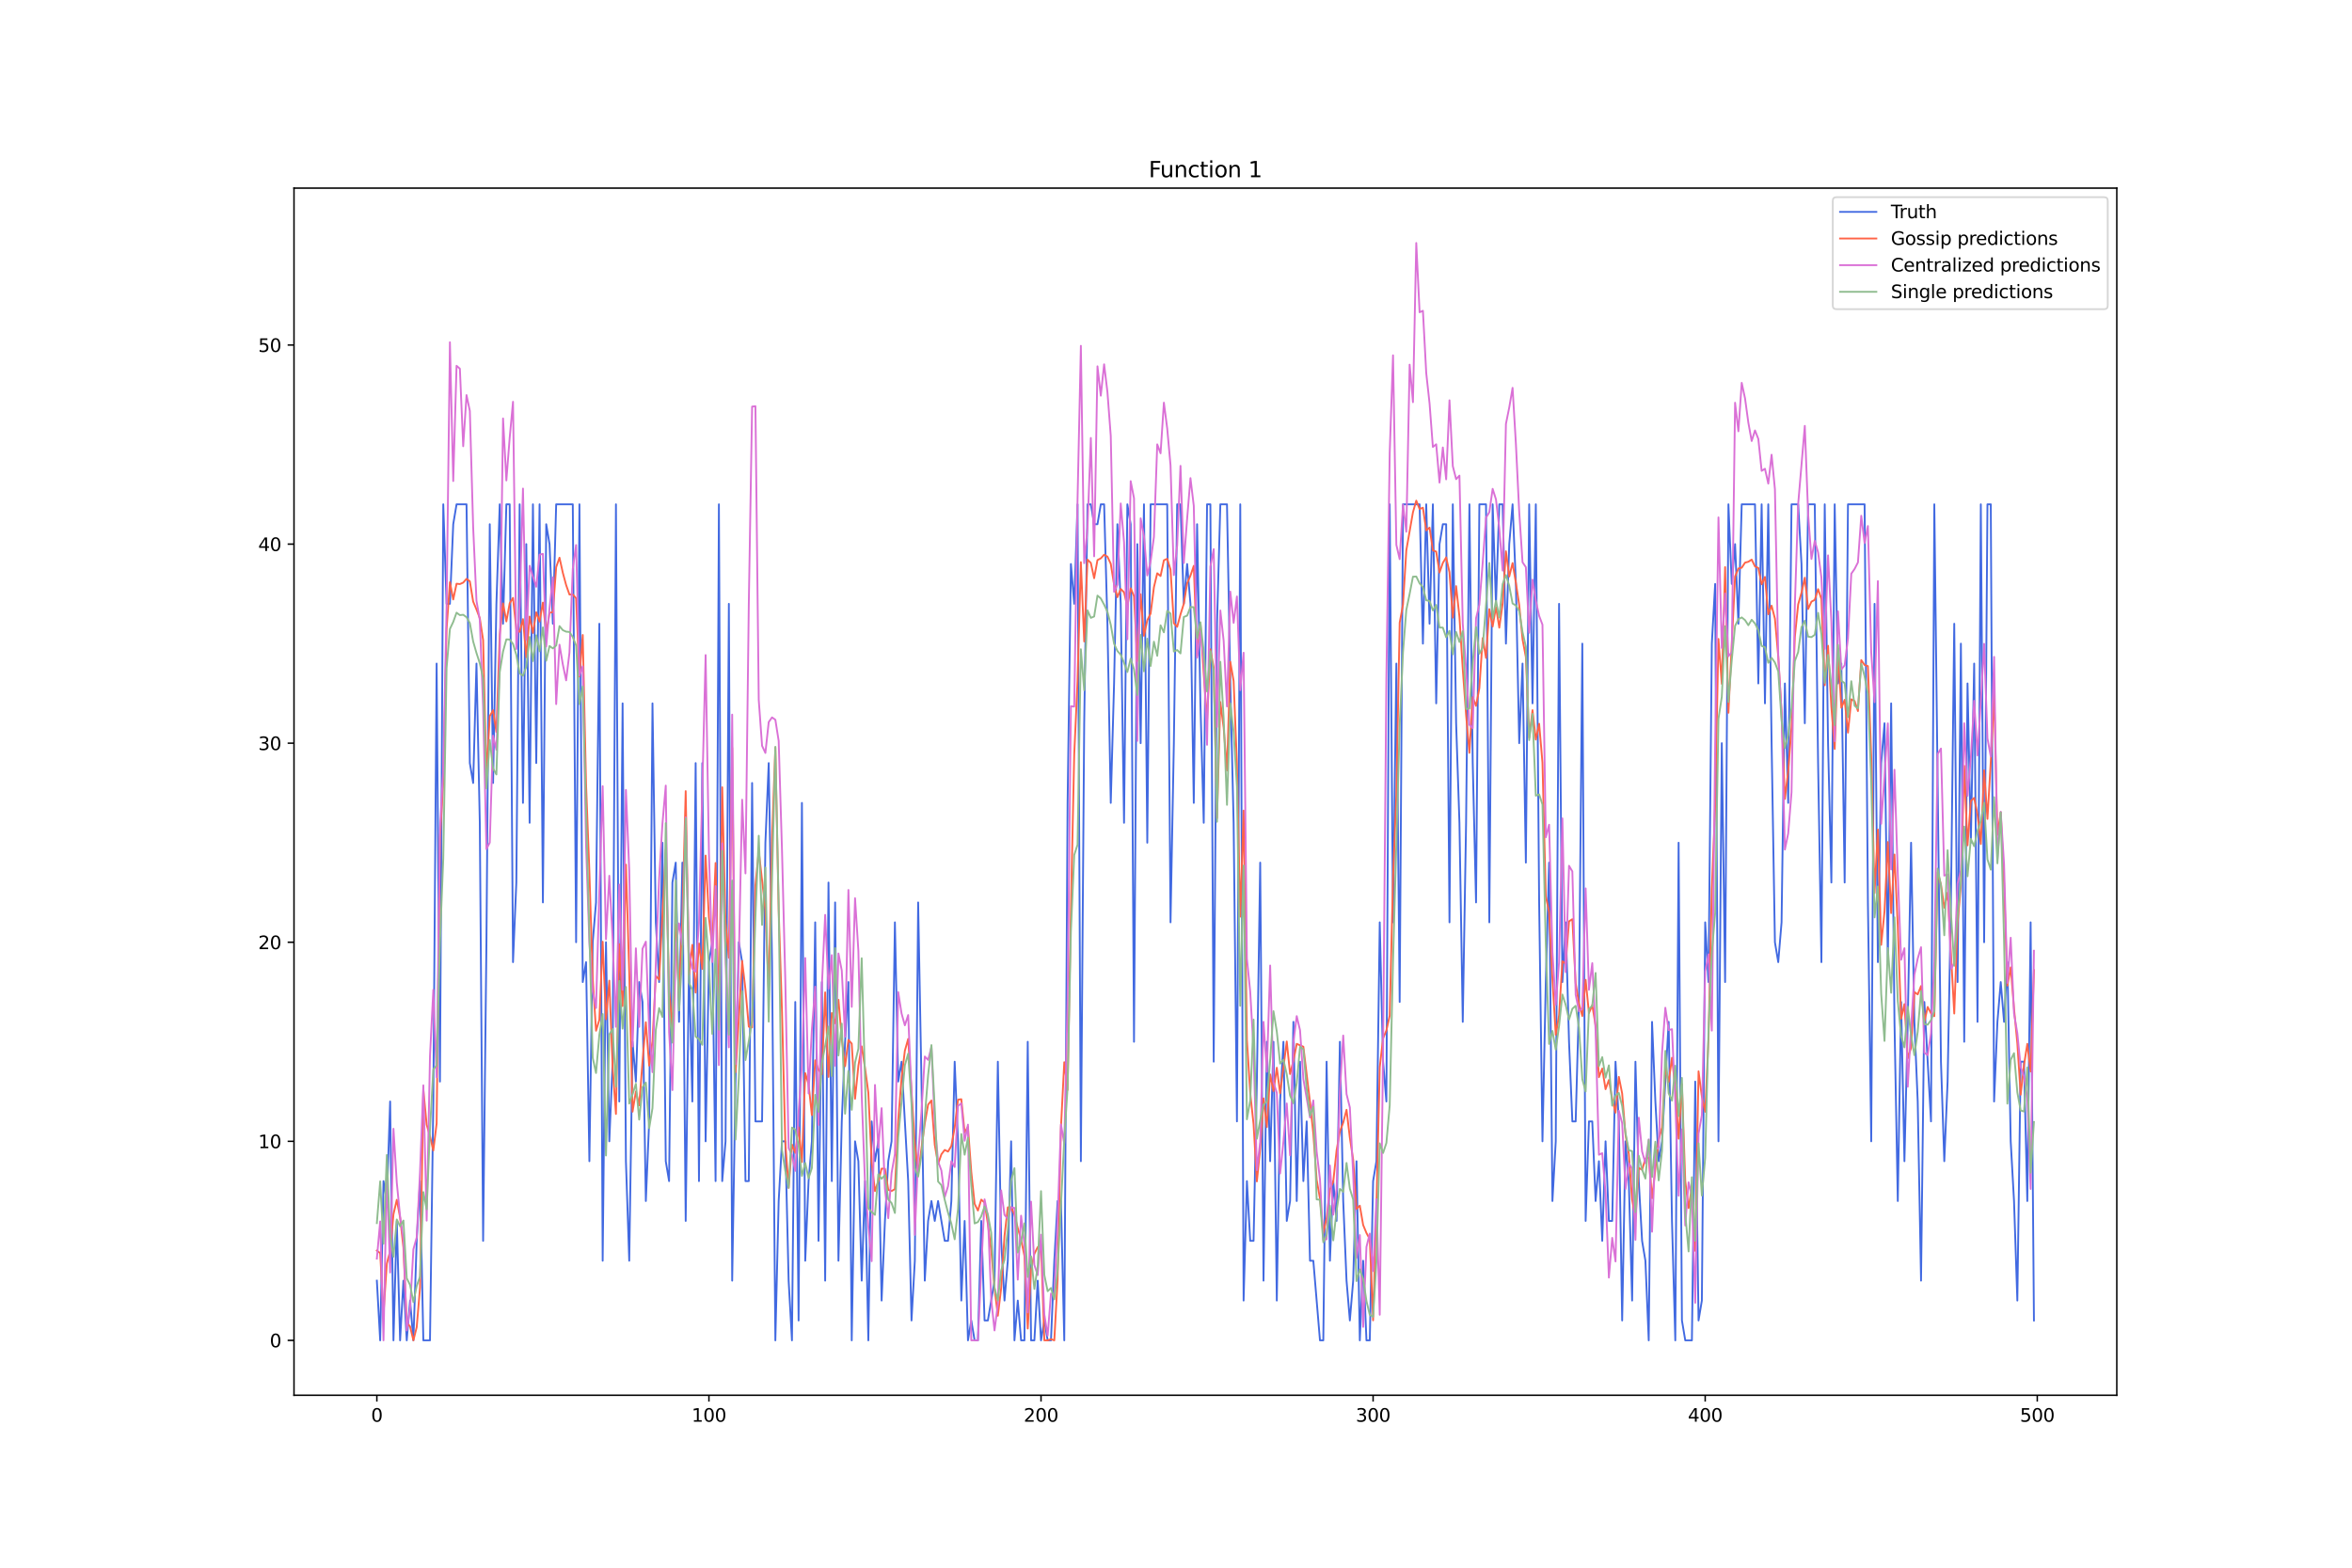 <?xml version="1.0" encoding="utf-8" standalone="no"?>
<!DOCTYPE svg PUBLIC "-//W3C//DTD SVG 1.1//EN"
  "http://www.w3.org/Graphics/SVG/1.1/DTD/svg11.dtd">
<svg xmlns:xlink="http://www.w3.org/1999/xlink" width="1296pt" height="864pt" viewBox="0 0 1296 864" xmlns="http://www.w3.org/2000/svg" version="1.1">
 <defs>
  <style type="text/css">*{stroke-linejoin: round; stroke-linecap: butt}</style>
 </defs>
 <g id="figure_1">
  <g id="patch_1">
   <path d="M 0 864 
L 1296 864 
L 1296 0 
L 0 0 
z
" style="fill: #ffffff"/>
  </g>
  <g id="axes_1">
   <g id="patch_2">
    <path d="M 162 768.96 
L 1166.4 768.96 
L 1166.4 103.68 
L 162 103.68 
z
" style="fill: #ffffff"/>
   </g>
   <g id="matplotlib.axis_1">
    <g id="xtick_1">
     <g id="line2d_1">
      <defs>
       <path id="m5d7b2d45d2" d="M 0 0 
L 0 3.5 
" style="stroke: #000000; stroke-width: 0.8"/>
      </defs>
      <g>
       <use xlink:href="#m5d7b2d45d2" x="207.655" y="768.96" style="stroke: #000000; stroke-width: 0.8"/>
      </g>
     </g>
     <g id="text_1">
      <!-- 0 -->
      <g transform="translate(204.473 783.558) scale(0.1 -0.1)">
       <defs>
        <path id="DejaVuSans-30" d="M 2034 4250 
Q 1547 4250 1301 3770 
Q 1056 3291 1056 2328 
Q 1056 1369 1301 889 
Q 1547 409 2034 409 
Q 2525 409 2770 889 
Q 3016 1369 3016 2328 
Q 3016 3291 2770 3770 
Q 2525 4250 2034 4250 
z
M 2034 4750 
Q 2819 4750 3233 4129 
Q 3647 3509 3647 2328 
Q 3647 1150 3233 529 
Q 2819 -91 2034 -91 
Q 1250 -91 836 529 
Q 422 1150 422 2328 
Q 422 3509 836 4129 
Q 1250 4750 2034 4750 
z
" transform="scale(0.016)"/>
       </defs>
       <use xlink:href="#DejaVuSans-30"/>
      </g>
     </g>
    </g>
    <g id="xtick_2">
     <g id="line2d_2">
      <g>
       <use xlink:href="#m5d7b2d45d2" x="390.639" y="768.96" style="stroke: #000000; stroke-width: 0.8"/>
      </g>
     </g>
     <g id="text_2">
      <!-- 100 -->
      <g transform="translate(381.095 783.558) scale(0.1 -0.1)">
       <defs>
        <path id="DejaVuSans-31" d="M 794 531 
L 1825 531 
L 1825 4091 
L 703 3866 
L 703 4441 
L 1819 4666 
L 2450 4666 
L 2450 531 
L 3481 531 
L 3481 0 
L 794 0 
L 794 531 
z
" transform="scale(0.016)"/>
       </defs>
       <use xlink:href="#DejaVuSans-31"/>
       <use xlink:href="#DejaVuSans-30" x="63.623"/>
       <use xlink:href="#DejaVuSans-30" x="127.246"/>
      </g>
     </g>
    </g>
    <g id="xtick_3">
     <g id="line2d_3">
      <g>
       <use xlink:href="#m5d7b2d45d2" x="573.623" y="768.96" style="stroke: #000000; stroke-width: 0.8"/>
      </g>
     </g>
     <g id="text_3">
      <!-- 200 -->
      <g transform="translate(564.079 783.558) scale(0.1 -0.1)">
       <defs>
        <path id="DejaVuSans-32" d="M 1228 531 
L 3431 531 
L 3431 0 
L 469 0 
L 469 531 
Q 828 903 1448 1529 
Q 2069 2156 2228 2338 
Q 2531 2678 2651 2914 
Q 2772 3150 2772 3378 
Q 2772 3750 2511 3984 
Q 2250 4219 1831 4219 
Q 1534 4219 1204 4116 
Q 875 4013 500 3803 
L 500 4441 
Q 881 4594 1212 4672 
Q 1544 4750 1819 4750 
Q 2544 4750 2975 4387 
Q 3406 4025 3406 3419 
Q 3406 3131 3298 2873 
Q 3191 2616 2906 2266 
Q 2828 2175 2409 1742 
Q 1991 1309 1228 531 
z
" transform="scale(0.016)"/>
       </defs>
       <use xlink:href="#DejaVuSans-32"/>
       <use xlink:href="#DejaVuSans-30" x="63.623"/>
       <use xlink:href="#DejaVuSans-30" x="127.246"/>
      </g>
     </g>
    </g>
    <g id="xtick_4">
     <g id="line2d_4">
      <g>
       <use xlink:href="#m5d7b2d45d2" x="756.607" y="768.96" style="stroke: #000000; stroke-width: 0.8"/>
      </g>
     </g>
     <g id="text_4">
      <!-- 300 -->
      <g transform="translate(747.063 783.558) scale(0.1 -0.1)">
       <defs>
        <path id="DejaVuSans-33" d="M 2597 2516 
Q 3050 2419 3304 2112 
Q 3559 1806 3559 1356 
Q 3559 666 3084 287 
Q 2609 -91 1734 -91 
Q 1441 -91 1130 -33 
Q 819 25 488 141 
L 488 750 
Q 750 597 1062 519 
Q 1375 441 1716 441 
Q 2309 441 2620 675 
Q 2931 909 2931 1356 
Q 2931 1769 2642 2001 
Q 2353 2234 1838 2234 
L 1294 2234 
L 1294 2753 
L 1863 2753 
Q 2328 2753 2575 2939 
Q 2822 3125 2822 3475 
Q 2822 3834 2567 4026 
Q 2313 4219 1838 4219 
Q 1578 4219 1281 4162 
Q 984 4106 628 3988 
L 628 4550 
Q 988 4650 1302 4700 
Q 1616 4750 1894 4750 
Q 2613 4750 3031 4423 
Q 3450 4097 3450 3541 
Q 3450 3153 3228 2886 
Q 3006 2619 2597 2516 
z
" transform="scale(0.016)"/>
       </defs>
       <use xlink:href="#DejaVuSans-33"/>
       <use xlink:href="#DejaVuSans-30" x="63.623"/>
       <use xlink:href="#DejaVuSans-30" x="127.246"/>
      </g>
     </g>
    </g>
    <g id="xtick_5">
     <g id="line2d_5">
      <g>
       <use xlink:href="#m5d7b2d45d2" x="939.591" y="768.96" style="stroke: #000000; stroke-width: 0.8"/>
      </g>
     </g>
     <g id="text_5">
      <!-- 400 -->
      <g transform="translate(930.047 783.558) scale(0.1 -0.1)">
       <defs>
        <path id="DejaVuSans-34" d="M 2419 4116 
L 825 1625 
L 2419 1625 
L 2419 4116 
z
M 2253 4666 
L 3047 4666 
L 3047 1625 
L 3713 1625 
L 3713 1100 
L 3047 1100 
L 3047 0 
L 2419 0 
L 2419 1100 
L 313 1100 
L 313 1709 
L 2253 4666 
z
" transform="scale(0.016)"/>
       </defs>
       <use xlink:href="#DejaVuSans-34"/>
       <use xlink:href="#DejaVuSans-30" x="63.623"/>
       <use xlink:href="#DejaVuSans-30" x="127.246"/>
      </g>
     </g>
    </g>
    <g id="xtick_6">
     <g id="line2d_6">
      <g>
       <use xlink:href="#m5d7b2d45d2" x="1122.575" y="768.96" style="stroke: #000000; stroke-width: 0.8"/>
      </g>
     </g>
     <g id="text_6">
      <!-- 500 -->
      <g transform="translate(1113.032 783.558) scale(0.1 -0.1)">
       <defs>
        <path id="DejaVuSans-35" d="M 691 4666 
L 3169 4666 
L 3169 4134 
L 1269 4134 
L 1269 2991 
Q 1406 3038 1543 3061 
Q 1681 3084 1819 3084 
Q 2600 3084 3056 2656 
Q 3513 2228 3513 1497 
Q 3513 744 3044 326 
Q 2575 -91 1722 -91 
Q 1428 -91 1123 -41 
Q 819 9 494 109 
L 494 744 
Q 775 591 1075 516 
Q 1375 441 1709 441 
Q 2250 441 2565 725 
Q 2881 1009 2881 1497 
Q 2881 1984 2565 2268 
Q 2250 2553 1709 2553 
Q 1456 2553 1204 2497 
Q 953 2441 691 2322 
L 691 4666 
z
" transform="scale(0.016)"/>
       </defs>
       <use xlink:href="#DejaVuSans-35"/>
       <use xlink:href="#DejaVuSans-30" x="63.623"/>
       <use xlink:href="#DejaVuSans-30" x="127.246"/>
      </g>
     </g>
    </g>
   </g>
   <g id="matplotlib.axis_2">
    <g id="ytick_1">
     <g id="line2d_7">
      <defs>
       <path id="m64b32831e2" d="M 0 0 
L -3.5 0 
" style="stroke: #000000; stroke-width: 0.8"/>
      </defs>
      <g>
       <use xlink:href="#m64b32831e2" x="162" y="738.72" style="stroke: #000000; stroke-width: 0.8"/>
      </g>
     </g>
     <g id="text_7">
      <!-- 0 -->
      <g transform="translate(148.637 742.519) scale(0.1 -0.1)">
       <use xlink:href="#DejaVuSans-30"/>
      </g>
     </g>
    </g>
    <g id="ytick_2">
     <g id="line2d_8">
      <g>
       <use xlink:href="#m64b32831e2" x="162" y="629.009" style="stroke: #000000; stroke-width: 0.8"/>
      </g>
     </g>
     <g id="text_8">
      <!-- 10 -->
      <g transform="translate(142.275 632.809) scale(0.1 -0.1)">
       <use xlink:href="#DejaVuSans-31"/>
       <use xlink:href="#DejaVuSans-30" x="63.623"/>
      </g>
     </g>
    </g>
    <g id="ytick_3">
     <g id="line2d_9">
      <g>
       <use xlink:href="#m64b32831e2" x="162" y="519.299" style="stroke: #000000; stroke-width: 0.8"/>
      </g>
     </g>
     <g id="text_9">
      <!-- 20 -->
      <g transform="translate(142.275 523.098) scale(0.1 -0.1)">
       <use xlink:href="#DejaVuSans-32"/>
       <use xlink:href="#DejaVuSans-30" x="63.623"/>
      </g>
     </g>
    </g>
    <g id="ytick_4">
     <g id="line2d_10">
      <g>
       <use xlink:href="#m64b32831e2" x="162" y="409.588" style="stroke: #000000; stroke-width: 0.8"/>
      </g>
     </g>
     <g id="text_10">
      <!-- 30 -->
      <g transform="translate(142.275 413.387) scale(0.1 -0.1)">
       <use xlink:href="#DejaVuSans-33"/>
       <use xlink:href="#DejaVuSans-30" x="63.623"/>
      </g>
     </g>
    </g>
    <g id="ytick_5">
     <g id="line2d_11">
      <g>
       <use xlink:href="#m64b32831e2" x="162" y="299.877" style="stroke: #000000; stroke-width: 0.8"/>
      </g>
     </g>
     <g id="text_11">
      <!-- 40 -->
      <g transform="translate(142.275 303.677) scale(0.1 -0.1)">
       <use xlink:href="#DejaVuSans-34"/>
       <use xlink:href="#DejaVuSans-30" x="63.623"/>
      </g>
     </g>
    </g>
    <g id="ytick_6">
     <g id="line2d_12">
      <g>
       <use xlink:href="#m64b32831e2" x="162" y="190.167" style="stroke: #000000; stroke-width: 0.8"/>
      </g>
     </g>
     <g id="text_12">
      <!-- 50 -->
      <g transform="translate(142.275 193.966) scale(0.1 -0.1)">
       <use xlink:href="#DejaVuSans-35"/>
       <use xlink:href="#DejaVuSans-30" x="63.623"/>
      </g>
     </g>
    </g>
   </g>
   <g id="line2d_13">
    <path d="M 207.655 705.807 
L 209.484 738.72 
L 211.314 650.951 
L 213.144 661.923 
L 214.974 607.067 
L 216.804 738.72 
L 218.634 672.894 
L 220.463 738.72 
L 222.293 705.807 
L 224.123 738.72 
L 225.953 716.778 
L 227.783 738.72 
L 229.613 683.865 
L 231.442 650.951 
L 233.272 738.72 
L 236.932 738.72 
L 238.762 607.067 
L 240.592 365.704 
L 242.422 596.096 
L 244.251 277.935 
L 246.081 332.791 
L 247.911 332.791 
L 249.741 288.906 
L 251.571 277.935 
L 257.06 277.935 
L 258.89 420.559 
L 260.72 431.53 
L 262.55 365.704 
L 264.38 453.472 
L 266.209 683.865 
L 268.039 519.299 
L 269.869 288.906 
L 271.699 431.53 
L 273.529 332.791 
L 275.359 277.935 
L 277.189 343.762 
L 279.018 277.935 
L 280.848 277.935 
L 282.678 530.27 
L 284.508 486.386 
L 286.338 277.935 
L 288.168 442.501 
L 289.997 299.877 
L 291.827 453.472 
L 293.657 277.935 
L 295.487 420.559 
L 297.317 277.935 
L 299.147 497.357 
L 300.976 288.906 
L 302.806 299.877 
L 304.636 343.762 
L 306.466 277.935 
L 315.615 277.935 
L 317.445 519.299 
L 319.275 277.935 
L 321.105 541.241 
L 322.935 530.27 
L 324.764 639.98 
L 326.594 519.299 
L 328.424 497.357 
L 330.254 343.762 
L 332.084 694.836 
L 333.914 519.299 
L 335.743 629.009 
L 337.573 585.125 
L 339.403 277.935 
L 341.233 607.067 
L 343.063 387.646 
L 344.893 639.98 
L 346.723 694.836 
L 348.552 574.154 
L 350.382 596.096 
L 352.212 541.241 
L 354.042 552.212 
L 355.872 661.923 
L 357.702 618.038 
L 359.531 387.646 
L 361.361 508.328 
L 363.191 541.241 
L 365.021 464.443 
L 366.851 639.98 
L 368.681 650.951 
L 370.51 486.386 
L 372.34 475.414 
L 374.17 563.183 
L 376 475.414 
L 377.83 672.894 
L 379.66 530.27 
L 381.489 607.067 
L 383.319 420.559 
L 385.149 650.951 
L 386.979 420.559 
L 388.809 629.009 
L 390.639 530.27 
L 392.469 519.299 
L 394.298 650.951 
L 396.128 277.935 
L 397.958 650.951 
L 399.788 629.009 
L 401.618 332.791 
L 403.448 705.807 
L 405.277 596.096 
L 407.107 519.299 
L 408.937 530.27 
L 410.767 650.951 
L 412.597 650.951 
L 414.427 431.53 
L 416.256 618.038 
L 419.916 618.038 
L 421.746 464.443 
L 423.576 420.559 
L 425.406 530.27 
L 427.236 738.72 
L 429.065 661.923 
L 430.895 629.009 
L 432.725 629.009 
L 434.555 705.807 
L 436.385 738.72 
L 438.215 552.212 
L 440.044 727.749 
L 441.874 442.501 
L 443.704 694.836 
L 445.534 650.951 
L 447.364 629.009 
L 449.194 508.328 
L 451.023 683.865 
L 452.853 541.241 
L 454.683 705.807 
L 456.513 486.386 
L 458.343 650.951 
L 460.173 497.357 
L 462.003 694.836 
L 463.832 618.038 
L 465.662 574.154 
L 467.492 541.241 
L 469.322 738.72 
L 471.152 629.009 
L 472.982 639.98 
L 474.811 705.807 
L 476.641 650.951 
L 478.471 738.72 
L 480.301 618.038 
L 482.131 639.98 
L 483.961 629.009 
L 485.79 716.778 
L 487.62 672.894 
L 489.45 639.98 
L 491.28 629.009 
L 493.11 508.328 
L 494.94 596.096 
L 496.77 585.125 
L 500.429 650.951 
L 502.259 727.749 
L 504.089 694.836 
L 505.919 497.357 
L 507.749 596.096 
L 509.578 705.807 
L 511.408 672.894 
L 513.238 661.923 
L 515.068 672.894 
L 516.898 661.923 
L 520.557 683.865 
L 522.387 683.865 
L 524.217 661.923 
L 526.047 585.125 
L 527.877 629.009 
L 529.707 716.778 
L 531.536 672.894 
L 533.366 738.72 
L 535.196 727.749 
L 537.026 738.72 
L 538.856 738.72 
L 540.686 672.894 
L 542.516 727.749 
L 544.345 727.749 
L 548.005 705.807 
L 549.835 585.125 
L 551.665 683.865 
L 553.495 716.778 
L 555.324 694.836 
L 557.154 629.009 
L 558.984 738.72 
L 560.814 716.778 
L 562.644 738.72 
L 564.474 738.72 
L 566.303 574.154 
L 568.133 738.72 
L 569.963 738.72 
L 571.793 705.807 
L 573.623 738.72 
L 575.453 727.749 
L 577.283 738.72 
L 579.112 738.72 
L 580.942 694.836 
L 582.772 661.923 
L 584.602 661.923 
L 586.432 738.72 
L 588.262 442.501 
L 590.091 310.849 
L 591.921 332.791 
L 593.751 277.935 
L 595.581 639.98 
L 597.411 398.617 
L 599.241 277.935 
L 601.07 277.935 
L 602.9 288.906 
L 604.73 288.906 
L 606.56 277.935 
L 608.39 277.935 
L 610.22 343.762 
L 612.05 442.501 
L 613.879 376.675 
L 615.709 288.906 
L 617.539 332.791 
L 619.369 453.472 
L 621.199 277.935 
L 623.029 288.906 
L 624.858 574.154 
L 626.688 299.877 
L 628.518 409.588 
L 630.348 277.935 
L 632.178 464.443 
L 634.008 277.935 
L 643.157 277.935 
L 644.987 508.328 
L 646.817 409.588 
L 648.646 277.935 
L 650.476 277.935 
L 652.306 332.791 
L 654.136 310.849 
L 655.966 332.791 
L 657.796 442.501 
L 659.625 288.906 
L 661.455 387.646 
L 663.285 453.472 
L 665.115 277.935 
L 666.945 277.935 
L 668.775 585.125 
L 670.604 343.762 
L 672.434 277.935 
L 676.094 277.935 
L 677.924 376.675 
L 679.754 453.472 
L 681.583 618.038 
L 683.413 277.935 
L 685.243 716.778 
L 687.073 650.951 
L 688.903 683.865 
L 690.733 683.865 
L 692.563 596.096 
L 694.392 475.414 
L 696.222 705.807 
L 698.052 574.154 
L 699.882 639.98 
L 701.712 574.154 
L 703.542 716.778 
L 705.371 607.067 
L 707.201 574.154 
L 709.031 672.894 
L 710.861 661.923 
L 712.691 563.183 
L 714.521 661.923 
L 716.35 585.125 
L 718.18 650.951 
L 720.01 618.038 
L 721.84 694.836 
L 723.67 694.836 
L 727.33 738.72 
L 729.159 738.72 
L 730.989 585.125 
L 732.819 694.836 
L 734.649 650.951 
L 736.479 672.894 
L 738.309 574.154 
L 740.138 661.923 
L 741.968 705.807 
L 743.798 727.749 
L 745.628 705.807 
L 747.458 639.98 
L 749.288 738.72 
L 751.117 694.836 
L 752.947 738.72 
L 754.777 738.72 
L 756.607 650.951 
L 758.437 639.98 
L 760.267 508.328 
L 762.097 585.125 
L 763.926 607.067 
L 765.756 277.935 
L 767.586 508.328 
L 769.416 365.704 
L 771.246 552.212 
L 773.076 277.935 
L 782.225 277.935 
L 784.055 354.733 
L 785.884 277.935 
L 787.714 343.762 
L 789.544 277.935 
L 791.374 387.646 
L 793.204 299.877 
L 795.034 288.906 
L 796.864 288.906 
L 798.693 508.328 
L 800.523 277.935 
L 802.353 398.617 
L 804.183 453.472 
L 806.013 563.183 
L 807.843 453.472 
L 809.672 277.935 
L 811.502 420.559 
L 813.332 497.357 
L 815.162 277.935 
L 818.822 277.935 
L 820.651 508.328 
L 822.481 277.935 
L 824.311 332.791 
L 826.141 277.935 
L 827.971 277.935 
L 829.801 354.733 
L 831.63 299.877 
L 833.46 277.935 
L 835.29 321.82 
L 837.12 409.588 
L 838.95 365.704 
L 840.78 475.414 
L 842.61 277.935 
L 844.439 387.646 
L 846.269 277.935 
L 848.099 497.357 
L 849.929 629.009 
L 851.759 541.241 
L 853.589 475.414 
L 855.418 661.923 
L 857.248 629.009 
L 859.078 332.791 
L 860.908 541.241 
L 862.738 508.328 
L 864.568 574.154 
L 866.397 618.038 
L 868.227 618.038 
L 870.057 552.212 
L 871.887 354.733 
L 873.717 672.894 
L 875.547 618.038 
L 877.377 618.038 
L 879.206 661.923 
L 881.036 639.98 
L 882.866 683.865 
L 884.696 629.009 
L 886.526 672.894 
L 888.356 672.894 
L 890.185 585.125 
L 892.015 618.038 
L 893.845 727.749 
L 895.675 629.009 
L 897.505 650.951 
L 899.335 716.778 
L 901.164 585.125 
L 902.994 650.951 
L 904.824 683.865 
L 906.654 694.836 
L 908.484 738.72 
L 910.314 563.183 
L 912.144 607.067 
L 913.973 639.98 
L 915.803 629.009 
L 919.463 563.183 
L 921.293 672.894 
L 923.123 738.72 
L 924.952 464.443 
L 926.782 727.749 
L 928.612 738.72 
L 932.272 738.72 
L 934.102 596.096 
L 935.931 727.749 
L 937.761 716.778 
L 939.591 508.328 
L 941.421 541.241 
L 943.251 354.733 
L 945.081 321.82 
L 946.911 629.009 
L 948.74 409.588 
L 950.57 541.241 
L 952.4 277.935 
L 954.23 321.82 
L 956.06 299.877 
L 957.89 343.762 
L 959.719 277.935 
L 967.039 277.935 
L 968.869 376.675 
L 970.698 277.935 
L 972.528 387.646 
L 974.358 277.935 
L 976.188 409.588 
L 978.018 519.299 
L 979.848 530.27 
L 981.678 508.328 
L 983.507 376.675 
L 985.337 442.501 
L 987.167 277.935 
L 990.827 277.935 
L 992.657 310.849 
L 994.486 398.617 
L 996.316 277.935 
L 999.976 277.935 
L 1001.806 420.559 
L 1003.636 530.27 
L 1005.465 277.935 
L 1007.295 409.588 
L 1009.125 486.386 
L 1010.955 277.935 
L 1012.785 376.675 
L 1014.615 365.704 
L 1016.444 486.386 
L 1018.274 277.935 
L 1027.424 277.935 
L 1029.253 497.357 
L 1031.083 629.009 
L 1032.913 332.791 
L 1034.743 530.27 
L 1036.573 420.559 
L 1038.403 398.617 
L 1040.232 530.27 
L 1042.062 387.646 
L 1043.892 563.183 
L 1045.722 661.923 
L 1047.552 552.212 
L 1049.382 639.98 
L 1051.211 563.183 
L 1053.041 464.443 
L 1054.871 563.183 
L 1056.701 607.067 
L 1058.531 705.807 
L 1060.361 552.212 
L 1064.02 618.038 
L 1065.85 277.935 
L 1069.51 585.125 
L 1071.34 639.98 
L 1073.17 596.096 
L 1074.999 497.357 
L 1076.829 343.762 
L 1078.659 541.241 
L 1080.489 354.733 
L 1082.319 574.154 
L 1084.149 376.675 
L 1085.978 464.443 
L 1087.808 365.704 
L 1089.638 563.183 
L 1091.468 277.935 
L 1093.298 519.299 
L 1095.128 277.935 
L 1096.958 277.935 
L 1098.787 607.067 
L 1100.617 563.183 
L 1102.447 541.241 
L 1104.277 563.183 
L 1106.107 530.27 
L 1107.937 629.009 
L 1109.766 661.923 
L 1111.596 716.778 
L 1113.426 585.125 
L 1115.256 585.125 
L 1117.086 661.923 
L 1118.916 508.328 
L 1120.745 727.749 
L 1120.745 727.749 
" clip-path="url(#p1256248872)" style="fill: none; stroke: #4169e1; stroke-linecap: square"/>
   </g>
   <g id="line2d_14">
    <path d="M 207.655 689.239 
L 209.484 690.623 
L 211.314 724.103 
L 213.144 696.412 
L 214.974 689.489 
L 216.804 669.215 
L 218.634 661.255 
L 220.463 671.045 
L 222.293 687.65 
L 224.123 728.916 
L 225.953 731.067 
L 227.783 738.72 
L 229.613 731.444 
L 231.442 709.675 
L 233.272 600.604 
L 235.102 619.858 
L 236.932 626.178 
L 238.762 634.108 
L 240.592 619.189 
L 242.422 461.774 
L 244.251 431.202 
L 246.081 346.728 
L 247.911 320.828 
L 249.741 330.381 
L 251.571 321.7 
L 253.401 321.907 
L 255.23 321.098 
L 257.06 319.012 
L 258.89 320.386 
L 260.72 331.53 
L 262.55 335.882 
L 264.38 340.698 
L 266.209 352.746 
L 268.039 427.632 
L 269.869 394.647 
L 271.699 391.446 
L 273.529 403.463 
L 275.359 349.665 
L 277.189 332.542 
L 279.018 342.496 
L 280.848 332.478 
L 282.678 329.512 
L 284.508 346.839 
L 286.338 348.234 
L 288.168 341.201 
L 289.997 362.285 
L 291.827 339.794 
L 293.657 348.828 
L 295.487 337.432 
L 297.317 342.56 
L 299.147 332.085 
L 300.976 348.922 
L 302.806 337.734 
L 304.636 337.356 
L 306.466 312.556 
L 308.296 307.364 
L 310.126 315.676 
L 311.956 322.452 
L 313.785 327.671 
L 315.615 327.624 
L 317.445 329.746 
L 319.275 372.804 
L 321.105 349.952 
L 322.935 432.369 
L 324.764 480.433 
L 326.594 539.014 
L 328.424 568.066 
L 330.254 562.054 
L 332.084 518.993 
L 333.914 561.729 
L 335.743 540.464 
L 337.573 588.345 
L 339.403 613.939 
L 341.233 520.344 
L 343.063 554.474 
L 344.893 476.501 
L 346.723 535.731 
L 348.552 612.682 
L 350.382 601.544 
L 352.212 609.194 
L 354.042 584.992 
L 355.872 563.406 
L 357.702 587.275 
L 359.531 573.883 
L 361.361 537.861 
L 363.191 539.899 
L 366.851 468.224 
L 368.681 545.613 
L 370.51 567.25 
L 372.34 509.461 
L 374.17 550.051 
L 376 505.393 
L 377.83 436.017 
L 379.66 537.229 
L 381.489 520.737 
L 383.319 547.055 
L 385.149 519.96 
L 386.979 534.027 
L 388.809 471.523 
L 390.639 505.791 
L 392.469 521.349 
L 394.298 475.606 
L 396.128 560.568 
L 397.958 433.89 
L 399.788 508.385 
L 401.618 527.864 
L 403.448 412.119 
L 405.277 590.963 
L 407.107 561.385 
L 408.937 529.601 
L 410.767 545.36 
L 412.597 565.845 
L 414.427 566.259 
L 416.256 487.763 
L 418.086 469.019 
L 421.746 501.22 
L 423.576 546.305 
L 425.406 461.916 
L 427.236 412.039 
L 429.065 501.63 
L 430.895 557.777 
L 432.725 629.623 
L 434.555 654.663 
L 436.385 630.814 
L 438.215 635.406 
L 440.044 621.278 
L 441.874 640.443 
L 443.704 591.435 
L 445.534 597.503 
L 447.364 614.566 
L 449.194 584.364 
L 451.023 589.57 
L 452.853 592.07 
L 454.683 546.923 
L 456.513 593.524 
L 458.343 558.307 
L 460.173 563.971 
L 462.003 551 
L 463.832 572.357 
L 465.662 587.618 
L 467.492 573.118 
L 469.322 575.166 
L 471.152 605.571 
L 472.982 587.43 
L 474.811 576.683 
L 476.641 588.558 
L 478.471 602.188 
L 480.301 640.396 
L 482.131 656.45 
L 483.961 651.046 
L 485.79 644.054 
L 487.62 644.136 
L 489.45 655.767 
L 491.28 656.418 
L 493.11 655.355 
L 494.94 617.556 
L 496.77 594.227 
L 498.599 579.062 
L 500.429 572.571 
L 504.089 630.112 
L 505.919 646.827 
L 509.578 619.174 
L 511.408 608.783 
L 513.238 606.505 
L 515.068 630.91 
L 516.898 641.544 
L 518.728 636.158 
L 520.557 633.761 
L 522.387 634.678 
L 524.217 631.577 
L 526.047 621.439 
L 527.877 606.063 
L 529.707 605.807 
L 531.536 624.112 
L 533.366 620.99 
L 535.196 645.785 
L 537.026 663.475 
L 538.856 667.165 
L 540.686 661.146 
L 542.516 662.786 
L 544.345 674.598 
L 546.175 689.159 
L 548.005 709.883 
L 549.835 725.146 
L 551.665 709.967 
L 553.495 681.18 
L 555.324 665.412 
L 557.154 665.422 
L 558.984 669.45 
L 560.814 676.863 
L 562.644 683.221 
L 564.474 692.123 
L 566.303 732.204 
L 568.133 700.045 
L 569.963 690.992 
L 571.793 687.315 
L 573.623 685.752 
L 575.453 738.72 
L 577.283 738.72 
L 579.112 738.063 
L 580.942 738.72 
L 582.772 704.975 
L 584.602 621.453 
L 586.432 585.416 
L 588.262 600.707 
L 590.091 500.951 
L 591.921 415.818 
L 593.751 375.452 
L 595.581 309.822 
L 597.411 353.533 
L 599.241 308.412 
L 601.07 310.236 
L 602.9 318.682 
L 604.73 308.666 
L 606.56 307.726 
L 608.39 305.729 
L 610.22 306.773 
L 612.05 310.717 
L 613.879 322.228 
L 615.709 329.13 
L 617.539 324.572 
L 619.369 326.454 
L 621.199 334.12 
L 623.029 324.208 
L 624.858 328.601 
L 626.688 364.368 
L 628.518 327.509 
L 630.348 350.427 
L 632.178 341.816 
L 634.008 338.151 
L 635.837 323.628 
L 637.667 315.94 
L 639.497 317.46 
L 641.327 308.801 
L 643.157 307.952 
L 644.987 313.927 
L 646.817 343.461 
L 648.646 345.468 
L 650.476 338.583 
L 652.306 332.725 
L 654.136 321.449 
L 655.966 317.242 
L 657.796 311.83 
L 659.625 361.535 
L 661.455 343.418 
L 663.285 371.275 
L 665.115 397.417 
L 666.945 357.823 
L 668.775 367.998 
L 670.604 450.901 
L 672.434 386.889 
L 674.264 401.113 
L 676.094 424.672 
L 677.924 364.728 
L 679.754 375.316 
L 681.583 421.367 
L 683.413 505.202 
L 685.243 446.736 
L 687.073 573.146 
L 688.903 602.422 
L 690.733 619.574 
L 692.563 651.112 
L 694.392 633.172 
L 696.222 605.324 
L 698.052 621.177 
L 699.882 592.114 
L 701.712 601.344 
L 703.542 588.453 
L 705.371 602.514 
L 709.031 573.982 
L 710.861 591.921 
L 712.691 584.66 
L 714.521 575.296 
L 718.18 576.875 
L 721.84 607.586 
L 723.67 624.791 
L 725.5 650.2 
L 727.33 660.509 
L 729.159 679.605 
L 730.989 671.174 
L 732.819 655.632 
L 734.649 651.298 
L 736.479 634.044 
L 738.309 623.583 
L 740.138 618.709 
L 741.968 611.631 
L 743.798 627.105 
L 745.628 639.139 
L 747.458 666.273 
L 749.288 664.485 
L 751.117 675.117 
L 752.947 679.56 
L 754.777 682.928 
L 756.607 727.68 
L 758.437 665.548 
L 760.267 588.154 
L 762.097 572.236 
L 763.926 567.954 
L 765.756 559.714 
L 767.586 483.991 
L 769.416 438.078 
L 771.246 343.193 
L 773.076 333.335 
L 774.905 303.321 
L 778.565 282.32 
L 780.395 275.91 
L 782.225 280.524 
L 784.055 279.813 
L 785.884 292.321 
L 787.714 290.786 
L 789.544 303.309 
L 791.374 304.015 
L 793.204 315.548 
L 795.034 310.254 
L 796.864 307.188 
L 798.693 315.344 
L 800.523 340.386 
L 802.353 323.036 
L 804.183 339.946 
L 806.013 368.918 
L 807.843 393.978 
L 809.672 414.907 
L 811.502 384.281 
L 813.332 389.03 
L 815.162 379.243 
L 816.992 351.665 
L 818.822 362.59 
L 820.651 335.714 
L 822.481 345.31 
L 824.311 334.473 
L 826.141 345.925 
L 827.971 332.597 
L 829.801 303.834 
L 831.63 317.742 
L 833.46 310.304 
L 835.29 321.252 
L 837.12 333.446 
L 838.95 352.341 
L 840.78 362.152 
L 842.61 406.516 
L 844.439 391.389 
L 846.269 407.598 
L 848.099 398.888 
L 849.929 420.308 
L 851.759 493.87 
L 853.589 502.62 
L 855.418 539.499 
L 857.248 570.3 
L 859.078 559.672 
L 860.908 529.812 
L 862.738 531.106 
L 864.568 507.76 
L 866.397 506.59 
L 868.227 541.898 
L 870.057 553.289 
L 871.887 559.973 
L 873.717 540.014 
L 875.547 558.324 
L 877.377 553.918 
L 879.206 565.304 
L 881.036 593.674 
L 882.866 588.899 
L 884.696 600.293 
L 886.526 595.208 
L 888.356 605.551 
L 890.185 613.245 
L 892.015 593.492 
L 893.845 602.642 
L 895.675 625.305 
L 897.505 635.921 
L 899.335 661.082 
L 901.164 671.895 
L 902.994 643.646 
L 904.824 644.725 
L 906.654 638.505 
L 908.484 637.95 
L 910.314 660.42 
L 913.973 628.122 
L 915.803 621.329 
L 917.633 588.465 
L 919.463 596.298 
L 921.293 582.947 
L 923.123 599.92 
L 924.952 627.563 
L 926.782 597.631 
L 928.612 650.998 
L 930.442 665.815 
L 932.272 654.072 
L 934.102 689.356 
L 935.931 590.442 
L 937.761 604.355 
L 939.591 612.753 
L 941.421 572.754 
L 943.251 489.815 
L 945.081 444.125 
L 946.911 352.136 
L 948.74 376.903 
L 950.57 312.555 
L 952.4 392.846 
L 956.06 317.723 
L 957.89 313.316 
L 959.719 312.888 
L 961.549 310.087 
L 963.379 309.593 
L 965.209 308.415 
L 967.039 312.181 
L 968.869 313.022 
L 970.698 322.033 
L 972.528 317.958 
L 974.358 338.538 
L 976.188 333.792 
L 978.018 340.944 
L 979.848 361.794 
L 981.678 392.403 
L 983.507 440.328 
L 985.337 424.985 
L 987.167 401.035 
L 988.997 351.074 
L 990.827 333.104 
L 992.657 326.665 
L 994.486 318.41 
L 996.316 335.63 
L 998.146 331.575 
L 999.976 330.603 
L 1001.806 324.695 
L 1003.636 330.134 
L 1005.465 377.676 
L 1007.295 355.882 
L 1009.125 389.669 
L 1010.955 412.764 
L 1012.785 359.205 
L 1014.615 390.055 
L 1016.444 385.706 
L 1018.274 403.772 
L 1020.104 385.4 
L 1021.934 386.357 
L 1023.764 391.904 
L 1025.594 363.786 
L 1027.424 366.513 
L 1029.253 367.113 
L 1031.083 416.663 
L 1032.913 492.206 
L 1034.743 457.173 
L 1036.573 520.732 
L 1038.403 502.276 
L 1040.232 464.077 
L 1042.062 503.238 
L 1043.892 470.937 
L 1045.722 510.692 
L 1047.552 561.425 
L 1049.382 553.396 
L 1051.211 583.325 
L 1053.041 577.528 
L 1054.871 546.779 
L 1056.701 548.034 
L 1058.531 543.433 
L 1060.361 563.288 
L 1062.191 554.959 
L 1064.02 558.45 
L 1065.85 560.049 
L 1067.68 480.794 
L 1069.51 487.543 
L 1071.34 500.276 
L 1073.17 491.918 
L 1076.829 558.592 
L 1078.659 508.563 
L 1080.489 488.196 
L 1082.319 422.08 
L 1084.149 465.922 
L 1085.978 441.418 
L 1087.808 439.752 
L 1089.638 448.833 
L 1091.468 465.179 
L 1093.298 424.546 
L 1095.128 451.351 
L 1096.958 419.746 
L 1098.787 382.232 
L 1100.617 460.202 
L 1102.447 447.625 
L 1104.277 487.229 
L 1106.107 543.224 
L 1107.937 533.137 
L 1109.766 555.836 
L 1111.596 575.035 
L 1113.426 603.296 
L 1115.256 587.026 
L 1117.086 575.294 
L 1118.916 590.547 
L 1120.745 534.666 
L 1120.745 534.666 
" clip-path="url(#p1256248872)" style="fill: none; stroke: #ff6347; stroke-linecap: square"/>
   </g>
   <g id="line2d_15">
    <path d="M 207.655 693.663 
L 209.484 673.151 
L 211.314 738.72 
L 213.144 646.664 
L 214.974 701.324 
L 216.804 622.092 
L 218.634 651.774 
L 220.463 670.428 
L 222.293 683.11 
L 224.123 733.271 
L 225.953 721.124 
L 227.783 688.521 
L 229.613 681.989 
L 231.442 646.069 
L 233.272 598.156 
L 235.102 672.74 
L 236.932 582.02 
L 238.762 545.512 
L 240.592 593.723 
L 242.422 456.855 
L 244.251 424.183 
L 246.081 334.451 
L 247.911 188.623 
L 249.741 265.123 
L 251.571 201.593 
L 253.401 203.184 
L 255.23 245.941 
L 257.06 217.749 
L 258.89 226.464 
L 260.72 290.546 
L 262.55 331.105 
L 264.38 341.694 
L 266.209 389.994 
L 268.039 467.936 
L 269.869 464.398 
L 271.699 405.429 
L 273.529 413.263 
L 275.359 364.629 
L 277.189 230.632 
L 279.018 264.802 
L 280.848 241.266 
L 282.678 221.429 
L 284.508 357.7 
L 286.338 334.005 
L 288.168 269.26 
L 289.997 352.615 
L 291.827 311.814 
L 293.657 317.819 
L 295.487 323.408 
L 297.317 305.683 
L 299.147 305.239 
L 300.976 356.341 
L 302.806 335.147 
L 304.636 318.196 
L 306.466 388.054 
L 308.296 355.298 
L 310.126 366.186 
L 311.956 374.973 
L 313.785 359.666 
L 315.615 313.442 
L 317.445 300.394 
L 319.275 372.315 
L 321.105 367.244 
L 322.935 466.096 
L 324.764 519.597 
L 326.594 546.493 
L 328.424 555.539 
L 330.254 490.856 
L 332.084 433.269 
L 333.914 517.64 
L 335.743 482.655 
L 337.573 517.8 
L 339.403 565.901 
L 341.233 487.532 
L 343.063 545.531 
L 344.893 435.352 
L 346.723 479.58 
L 348.552 576.718 
L 350.382 522.637 
L 352.212 565.953 
L 354.042 522.873 
L 355.872 518.973 
L 357.702 567.544 
L 359.531 590.907 
L 361.361 530.96 
L 363.191 484.127 
L 365.021 453.942 
L 366.851 432.961 
L 368.681 568.799 
L 370.51 600.774 
L 372.34 522.254 
L 374.17 508.878 
L 376 520.767 
L 377.83 450.46 
L 379.66 524.321 
L 381.489 533.991 
L 383.319 535.563 
L 385.149 508.786 
L 388.809 361.023 
L 390.639 469.885 
L 392.469 530.215 
L 394.298 488.378 
L 396.128 587.026 
L 397.958 464.818 
L 399.788 529.607 
L 401.618 577.235 
L 403.448 393.845 
L 405.277 586.514 
L 407.107 528.501 
L 408.937 440.747 
L 410.767 481.369 
L 412.597 333.136 
L 414.427 224.079 
L 416.256 223.901 
L 418.086 385.774 
L 419.916 411.031 
L 421.746 414.975 
L 423.576 397.962 
L 425.406 395.376 
L 427.236 396.673 
L 429.065 408.338 
L 430.895 468.611 
L 432.725 540.581 
L 434.555 632.682 
L 436.385 636.563 
L 438.215 645.3 
L 440.044 612.941 
L 441.874 587.059 
L 443.704 527.984 
L 445.534 602.636 
L 447.364 567.315 
L 449.194 543.778 
L 451.023 620.039 
L 452.853 543.676 
L 454.683 504.216 
L 456.513 544.991 
L 458.343 526.376 
L 460.173 587.367 
L 462.003 525.499 
L 463.832 534.872 
L 465.662 571.359 
L 467.492 490.48 
L 469.322 554.911 
L 471.152 495.037 
L 472.982 524.034 
L 474.811 603.588 
L 476.641 651.957 
L 478.471 676.026 
L 480.301 695.081 
L 482.131 597.955 
L 483.961 632.552 
L 485.79 610.732 
L 487.62 655.198 
L 489.45 671.389 
L 491.28 646.486 
L 493.11 636.019 
L 494.94 546.776 
L 496.77 558.532 
L 498.599 565.078 
L 500.429 559.412 
L 502.259 602.348 
L 504.089 680.555 
L 505.919 637.238 
L 507.749 612.735 
L 509.578 582.279 
L 511.408 584.152 
L 513.238 576.98 
L 515.068 619.201 
L 516.898 640.039 
L 518.728 645.113 
L 520.557 659.775 
L 522.387 653.78 
L 524.217 639.925 
L 526.047 643.175 
L 527.877 609.508 
L 529.707 608.069 
L 531.536 628.723 
L 533.366 619.808 
L 535.196 738.72 
L 538.856 738.72 
L 542.516 660.995 
L 544.345 670.011 
L 546.175 716.159 
L 548.005 733.248 
L 549.835 718.801 
L 551.665 656.039 
L 553.495 669.509 
L 555.324 671.825 
L 557.154 665.396 
L 558.984 665.722 
L 560.814 705.257 
L 562.644 669.992 
L 564.474 685.956 
L 566.303 723.334 
L 568.133 662.249 
L 569.963 697.169 
L 571.793 702.765 
L 573.623 680.465 
L 575.453 724.481 
L 577.283 736.08 
L 579.112 712.896 
L 580.942 713.725 
L 582.772 671.749 
L 584.602 619.691 
L 586.432 630.233 
L 588.262 551.202 
L 590.091 389.202 
L 591.921 389.424 
L 593.751 275.195 
L 595.581 190.585 
L 597.411 310.393 
L 599.241 290.992 
L 601.07 241.382 
L 602.9 306.615 
L 604.73 201.881 
L 606.56 218.065 
L 608.39 200.777 
L 610.22 216.094 
L 612.05 240.246 
L 613.879 326.168 
L 615.709 322.266 
L 617.539 277.472 
L 619.369 298.746 
L 621.199 352.323 
L 623.029 265.166 
L 624.858 274.602 
L 626.688 408.372 
L 628.518 285.667 
L 630.348 295.486 
L 632.178 317.158 
L 634.008 309.472 
L 635.837 295.919 
L 637.667 244.883 
L 639.497 249.837 
L 641.327 221.907 
L 643.157 236.146 
L 644.987 256.457 
L 646.817 316.961 
L 648.646 300.686 
L 650.476 256.743 
L 652.306 310.292 
L 654.136 285.921 
L 655.966 263.496 
L 657.796 278.764 
L 659.625 362.542 
L 661.455 347.676 
L 663.285 364.367 
L 665.115 410.5 
L 666.945 312.232 
L 668.775 302.651 
L 670.604 400.662 
L 672.434 336.445 
L 674.264 353.186 
L 676.094 389.346 
L 677.924 326.051 
L 679.754 343.276 
L 681.583 328.73 
L 683.413 380.366 
L 685.243 359.735 
L 687.073 528.424 
L 688.903 546.684 
L 690.733 578.716 
L 692.563 644.877 
L 694.392 629.444 
L 696.222 563.144 
L 698.052 590.683 
L 699.882 532.12 
L 701.712 596.312 
L 703.542 602.322 
L 705.371 646.755 
L 707.201 629.112 
L 709.031 608.151 
L 710.861 636.737 
L 712.691 574.503 
L 714.521 560.002 
L 716.35 567.85 
L 718.18 594.694 
L 721.84 615.903 
L 723.67 606.501 
L 725.5 634.659 
L 727.33 649.902 
L 729.159 683.521 
L 730.989 683.015 
L 732.819 642.315 
L 734.649 669.439 
L 736.479 655.227 
L 738.309 601.742 
L 740.138 570.715 
L 741.968 602.96 
L 743.798 610.374 
L 745.628 647.366 
L 747.458 693.315 
L 749.288 680.702 
L 751.117 731.298 
L 752.947 687.197 
L 754.777 679.845 
L 756.607 700.522 
L 758.437 660.926 
L 760.267 724.607 
L 762.097 578.809 
L 763.926 373.27 
L 765.756 249.684 
L 767.586 195.83 
L 769.416 300.277 
L 771.246 308.164 
L 773.076 278.083 
L 774.905 293.049 
L 776.735 200.967 
L 778.565 221.653 
L 780.395 133.92 
L 782.225 172.097 
L 784.055 171.275 
L 785.884 205.583 
L 787.714 222.327 
L 789.544 246.339 
L 791.374 244.847 
L 793.204 265.968 
L 795.034 246.612 
L 796.864 264.189 
L 798.693 220.598 
L 800.523 256.893 
L 802.353 264.081 
L 804.183 262.115 
L 806.013 343.741 
L 807.843 368.424 
L 809.672 399.426 
L 811.502 401.338 
L 813.332 340.722 
L 815.162 333.344 
L 816.992 310.185 
L 818.822 285.331 
L 820.651 282.282 
L 822.481 269.412 
L 824.311 275.22 
L 826.141 291.221 
L 827.971 314.478 
L 829.801 233.635 
L 831.63 224.528 
L 833.46 213.748 
L 835.29 244.606 
L 837.12 282.157 
L 838.95 309.859 
L 840.78 312.582 
L 842.61 348.734 
L 844.439 319.476 
L 846.269 331 
L 848.099 339.409 
L 849.929 344.288 
L 851.759 461.479 
L 853.589 454.537 
L 855.418 524.612 
L 857.248 553.843 
L 859.078 530.36 
L 860.908 451.032 
L 862.738 535.728 
L 864.568 477.148 
L 866.397 480.265 
L 868.227 548.237 
L 870.057 557.297 
L 871.887 555.684 
L 873.717 489.612 
L 875.547 545.496 
L 877.377 530.821 
L 879.206 568.472 
L 881.036 636.416 
L 882.866 635.536 
L 884.696 657.464 
L 886.526 704.125 
L 888.356 682.234 
L 890.185 695.224 
L 892.015 612.173 
L 893.845 618.987 
L 895.675 655.288 
L 897.505 641.068 
L 899.335 644.071 
L 901.164 683.343 
L 902.994 615.968 
L 904.824 634.623 
L 906.654 641.133 
L 908.484 627.927 
L 910.314 678.844 
L 912.144 633.743 
L 913.973 632.404 
L 915.803 580.493 
L 917.633 555.399 
L 919.463 567.705 
L 921.293 567.213 
L 923.123 607.459 
L 924.952 659.01 
L 926.782 622.444 
L 928.612 675.42 
L 930.442 651.607 
L 932.272 659.159 
L 934.102 718.009 
L 935.931 624.789 
L 937.761 614.613 
L 939.591 535.31 
L 941.421 525.895 
L 943.251 567.991 
L 945.081 410.861 
L 946.911 285.155 
L 948.74 357.105 
L 950.57 327.114 
L 952.4 361.664 
L 954.23 359.432 
L 956.06 221.946 
L 957.89 237.692 
L 959.719 210.985 
L 961.549 219.562 
L 963.379 232.973 
L 965.209 243.059 
L 967.039 237.226 
L 968.869 241.893 
L 970.698 259.507 
L 972.528 258.352 
L 974.358 266.537 
L 976.188 250.612 
L 978.018 269.591 
L 979.848 361.109 
L 981.678 392.98 
L 983.507 468.231 
L 985.337 459.316 
L 987.167 436.623 
L 988.997 333.593 
L 990.827 277.771 
L 994.486 234.704 
L 996.316 283.326 
L 998.146 308.064 
L 999.976 298.061 
L 1001.806 304.448 
L 1003.636 318.214 
L 1005.465 357.614 
L 1007.295 306.076 
L 1009.125 342.546 
L 1010.955 408.501 
L 1012.785 336.942 
L 1014.615 368.929 
L 1016.444 366.686 
L 1018.274 351.831 
L 1020.104 316.171 
L 1021.934 313.543 
L 1023.764 309.957 
L 1025.594 284.247 
L 1027.424 299.31 
L 1029.253 289.888 
L 1031.083 359.551 
L 1032.913 387.003 
L 1034.743 320.241 
L 1036.573 454.025 
L 1038.403 427.919 
L 1040.232 398.68 
L 1042.062 479.195 
L 1043.892 424.23 
L 1045.722 482.029 
L 1047.552 528.951 
L 1049.382 522.579 
L 1051.211 598.931 
L 1053.041 566.122 
L 1054.871 537.167 
L 1056.701 528.289 
L 1058.531 522.031 
L 1060.361 580.225 
L 1062.191 581.51 
L 1064.02 569.442 
L 1065.85 530.198 
L 1067.68 415.541 
L 1069.51 412.546 
L 1071.34 482.601 
L 1073.17 481.836 
L 1074.999 534.077 
L 1076.829 530.744 
L 1078.659 486.906 
L 1080.489 479.706 
L 1082.319 398.592 
L 1084.149 438.582 
L 1085.978 417.585 
L 1087.808 386.239 
L 1089.638 416.334 
L 1091.468 386.594 
L 1093.298 354.819 
L 1095.128 406.92 
L 1096.958 417 
L 1098.787 362.023 
L 1100.617 473.353 
L 1102.447 447.397 
L 1104.277 476.276 
L 1106.107 541.708 
L 1107.937 516.805 
L 1109.766 558.588 
L 1111.596 569.414 
L 1113.426 588.038 
L 1115.256 593.15 
L 1117.086 605.285 
L 1118.916 655.245 
L 1120.745 523.99 
L 1120.745 523.99 
" clip-path="url(#p1256248872)" style="fill: none; stroke: #da70d6; stroke-linecap: square"/>
   </g>
   <g id="line2d_16">
    <path d="M 207.655 674.097 
L 209.484 651.077 
L 211.314 685.474 
L 213.144 636.554 
L 214.974 681.446 
L 216.804 692.625 
L 218.634 672.081 
L 220.463 675.83 
L 222.293 672.67 
L 224.123 704.461 
L 225.953 708.171 
L 227.783 717.651 
L 229.613 708.756 
L 231.442 703.509 
L 233.272 656.977 
L 235.102 666.491 
L 236.932 622.401 
L 238.762 589.397 
L 240.592 587.217 
L 242.422 519.296 
L 244.251 473.078 
L 246.081 368.194 
L 247.911 346.646 
L 249.741 342.771 
L 251.571 337.665 
L 253.401 339.019 
L 255.23 338.813 
L 257.06 340.144 
L 258.89 343.406 
L 260.72 353.508 
L 262.55 359.894 
L 264.38 365.549 
L 266.209 373.927 
L 268.039 434.584 
L 269.869 407.802 
L 271.699 423.563 
L 273.529 426.832 
L 275.359 370.467 
L 277.189 359.083 
L 279.018 352.369 
L 280.848 352.452 
L 282.678 354.906 
L 284.508 360.892 
L 286.338 371.06 
L 288.168 372.412 
L 289.997 367.457 
L 291.827 351.021 
L 293.657 364.351 
L 295.487 350.114 
L 297.317 358.935 
L 299.147 345.764 
L 300.976 364.147 
L 302.806 356.045 
L 304.636 357.347 
L 306.466 355.765 
L 308.296 345.059 
L 310.126 347.296 
L 311.956 348.132 
L 313.785 348.282 
L 315.615 351.113 
L 317.445 355.728 
L 319.275 388.08 
L 321.105 378.31 
L 326.594 582.959 
L 328.424 591.37 
L 330.254 570.339 
L 332.084 558.858 
L 333.914 636.836 
L 335.743 570.055 
L 337.573 567.124 
L 339.403 598.947 
L 341.233 540.632 
L 343.063 566.933 
L 344.893 543.937 
L 346.723 608.23 
L 348.552 603.143 
L 350.382 597.262 
L 352.212 617.054 
L 354.042 599.141 
L 355.872 596.656 
L 357.702 621.788 
L 359.531 610.72 
L 361.361 567.561 
L 363.191 555.575 
L 365.021 560.502 
L 366.851 453.65 
L 368.681 555.964 
L 370.51 574.617 
L 372.34 485.264 
L 374.17 556.907 
L 376 525.468 
L 377.83 451.053 
L 379.66 541.606 
L 381.489 545.533 
L 383.319 571.285 
L 385.149 572.722 
L 386.979 575.84 
L 388.809 505.861 
L 390.639 532.056 
L 392.469 569.832 
L 394.298 523.29 
L 396.128 567.484 
L 397.958 468.933 
L 399.788 523.359 
L 401.618 570.264 
L 403.448 485.293 
L 405.277 628.085 
L 407.107 594.016 
L 408.937 546.282 
L 410.767 584.234 
L 412.597 573.789 
L 414.427 562.592 
L 416.256 505.568 
L 418.086 460.593 
L 419.916 509.747 
L 421.746 478.174 
L 423.576 563.043 
L 425.406 484.823 
L 427.236 411.588 
L 429.065 499.145 
L 430.895 633.876 
L 432.725 645.288 
L 434.555 654.648 
L 436.385 621.436 
L 438.215 622.579 
L 440.044 631.267 
L 441.874 648.108 
L 443.704 640.954 
L 445.534 649.337 
L 447.364 643.746 
L 449.194 603.405 
L 451.023 612.787 
L 452.853 585.935 
L 454.683 576.402 
L 456.513 565.791 
L 458.343 593.018 
L 460.173 522.54 
L 462.003 581.693 
L 463.832 564.153 
L 465.662 613.803 
L 467.492 590.271 
L 469.322 611.657 
L 471.152 585.67 
L 472.982 577.996 
L 474.811 528.129 
L 476.641 594.756 
L 478.471 665.885 
L 480.301 667.977 
L 482.131 669.545 
L 483.961 647.157 
L 485.79 649.653 
L 487.62 647.631 
L 489.45 661.057 
L 491.28 663.035 
L 493.11 668.51 
L 494.94 626.877 
L 498.599 587.074 
L 500.429 580.676 
L 502.259 608.591 
L 504.089 643.76 
L 505.919 648.492 
L 507.749 636.527 
L 509.578 615.691 
L 511.408 592.539 
L 513.238 575.98 
L 515.068 610.855 
L 516.898 651.187 
L 518.728 653.183 
L 520.557 661.231 
L 522.387 668.332 
L 524.217 674.429 
L 526.047 683.015 
L 527.877 666.504 
L 529.707 624.996 
L 531.536 636.386 
L 533.366 627.012 
L 535.196 653.29 
L 537.026 674.282 
L 538.856 673.503 
L 540.686 670.312 
L 542.516 664.859 
L 544.345 669.445 
L 546.175 679.393 
L 548.005 709.818 
L 549.835 716.724 
L 551.665 700.257 
L 553.495 694.359 
L 555.324 677.611 
L 557.154 650.632 
L 558.984 643.81 
L 560.814 690.308 
L 562.644 684.389 
L 564.474 674.176 
L 566.303 703.803 
L 568.133 692.397 
L 569.963 710.37 
L 571.793 697.996 
L 573.623 656.455 
L 575.453 702.691 
L 577.283 711.632 
L 579.112 709.845 
L 580.942 716.119 
L 582.772 699.718 
L 586.432 628.305 
L 588.262 599.459 
L 590.091 513.303 
L 591.921 471.235 
L 593.751 465.567 
L 595.581 357.815 
L 597.411 380.378 
L 599.241 336.37 
L 601.07 340.529 
L 602.9 339.77 
L 604.73 328.241 
L 606.56 329.832 
L 608.39 333.243 
L 610.22 337.125 
L 612.05 344.322 
L 613.879 354.777 
L 615.709 358.786 
L 617.539 360.794 
L 619.369 365.286 
L 621.199 370.372 
L 623.029 362.987 
L 624.858 368.966 
L 626.688 383.023 
L 628.518 349.948 
L 630.348 369.991 
L 632.178 351.999 
L 634.008 367.062 
L 635.837 353.651 
L 637.667 361.431 
L 639.497 344.623 
L 641.327 348.51 
L 643.157 336.664 
L 644.987 338.14 
L 646.817 359.067 
L 648.646 358.242 
L 650.476 360.118 
L 652.306 340.027 
L 654.136 339.299 
L 655.966 334.542 
L 657.796 334.652 
L 659.625 351.74 
L 661.455 342.944 
L 663.285 359.143 
L 665.115 381.081 
L 666.945 358.861 
L 668.775 369.78 
L 670.604 452.904 
L 672.434 364.747 
L 674.264 395.94 
L 676.094 443.581 
L 677.924 387.675 
L 679.754 403.318 
L 681.583 433.565 
L 683.413 554.342 
L 685.243 477.034 
L 687.073 616.88 
L 688.903 606.511 
L 690.733 561.928 
L 692.563 627.586 
L 694.392 617.499 
L 696.222 608.902 
L 698.052 606.973 
L 699.882 584.186 
L 701.712 557.301 
L 703.542 568.503 
L 705.371 586.188 
L 707.201 584.054 
L 709.031 592.092 
L 710.861 603.82 
L 712.691 608.055 
L 714.521 596.848 
L 716.35 576.892 
L 718.18 578.293 
L 720.01 600.119 
L 721.84 614.897 
L 723.67 609.953 
L 725.5 661.024 
L 727.33 661.231 
L 729.159 684.651 
L 730.989 680.556 
L 732.819 664.536 
L 734.649 683.613 
L 736.479 667.391 
L 738.309 655.243 
L 740.138 656.858 
L 741.968 640.94 
L 743.798 655.131 
L 745.628 661.108 
L 747.458 706.042 
L 749.288 699.622 
L 751.117 704.857 
L 752.947 717.049 
L 754.777 724.665 
L 756.607 725.728 
L 758.437 695.257 
L 760.267 630.126 
L 762.097 635.444 
L 763.926 629.934 
L 765.756 609.22 
L 767.586 529.725 
L 771.246 399.676 
L 773.076 359.507 
L 774.905 336.189 
L 776.735 327.351 
L 778.565 317.827 
L 780.395 317.741 
L 782.225 321.503 
L 784.055 323.591 
L 785.884 330.84 
L 787.714 331.19 
L 789.544 336.412 
L 791.374 333.414 
L 793.204 345.864 
L 795.034 345.884 
L 796.864 351.225 
L 798.693 347.668 
L 800.523 360.624 
L 802.353 348.306 
L 804.183 353.805 
L 806.013 347.86 
L 807.843 390.767 
L 809.672 390.458 
L 811.502 365.258 
L 813.332 345.588 
L 815.162 360.265 
L 816.992 356.804 
L 820.651 310.262 
L 822.481 340.876 
L 824.311 331.098 
L 826.141 340.298 
L 827.971 321.962 
L 829.801 316.935 
L 831.63 322.889 
L 833.46 332.611 
L 835.29 333.676 
L 837.12 336.783 
L 838.95 348.382 
L 840.78 356.42 
L 842.61 407.896 
L 844.439 393.436 
L 846.269 438.519 
L 848.099 437.809 
L 849.929 443.37 
L 851.759 520.303 
L 853.589 575.349 
L 855.418 568.167 
L 857.248 578.513 
L 859.078 565.459 
L 860.908 548.107 
L 862.738 553.882 
L 864.568 561.917 
L 866.397 555.956 
L 868.227 554.328 
L 870.057 566.385 
L 871.887 594.741 
L 873.717 601.573 
L 875.547 556.035 
L 877.377 554.301 
L 879.206 536.219 
L 881.036 587.582 
L 882.866 582.629 
L 884.696 593.912 
L 886.526 587.154 
L 888.356 609.34 
L 890.185 603.874 
L 892.015 602.347 
L 893.845 609.595 
L 895.675 624.378 
L 897.505 633.973 
L 899.335 634.426 
L 901.164 668.037 
L 902.994 637.004 
L 904.824 644.554 
L 906.654 649.56 
L 908.484 628.3 
L 910.314 648.69 
L 912.144 629.242 
L 913.973 650.562 
L 915.803 634.302 
L 917.633 579.155 
L 919.463 602.574 
L 921.293 606.592 
L 923.123 587.357 
L 924.952 615.164 
L 926.782 594.07 
L 928.612 668.811 
L 930.442 689.71 
L 932.272 648.802 
L 934.102 683.808 
L 935.931 630.092 
L 937.761 658.887 
L 939.591 638.102 
L 941.421 567.764 
L 943.251 525.01 
L 945.081 503.336 
L 946.911 396.199 
L 948.74 384.061 
L 950.57 345.134 
L 952.4 386.876 
L 954.23 363.87 
L 956.06 344.941 
L 957.89 341.278 
L 959.719 340.264 
L 961.549 341.766 
L 963.379 344.584 
L 965.209 341.563 
L 967.039 343.642 
L 968.869 347.314 
L 970.698 356.009 
L 972.528 356.708 
L 974.358 365.301 
L 976.188 362.554 
L 978.018 365.149 
L 979.848 369.987 
L 981.678 396.729 
L 983.507 412.246 
L 985.337 404.907 
L 987.167 390.013 
L 988.997 364.288 
L 990.827 359.372 
L 992.657 345.686 
L 994.486 342.094 
L 996.316 350.883 
L 998.146 351.144 
L 999.976 349.864 
L 1001.806 337.743 
L 1003.636 349.518 
L 1005.465 376.321 
L 1007.295 360.956 
L 1009.125 377.495 
L 1010.955 399.686 
L 1012.785 355.403 
L 1014.615 375.185 
L 1016.444 376.5 
L 1018.274 395.263 
L 1020.104 375.443 
L 1021.934 388.976 
L 1023.764 390.419 
L 1025.594 365.747 
L 1027.424 372.667 
L 1029.253 382.533 
L 1031.083 431.173 
L 1032.913 505.602 
L 1034.743 488.516 
L 1036.573 547.64 
L 1038.403 573.682 
L 1040.232 522.503 
L 1042.062 547.163 
L 1043.892 505.549 
L 1045.722 551.682 
L 1047.552 570.948 
L 1049.382 577.236 
L 1051.211 554.779 
L 1053.041 570.613 
L 1054.871 581.553 
L 1056.701 568.626 
L 1058.531 546.288 
L 1060.361 564.445 
L 1062.191 564.747 
L 1064.02 562.21 
L 1065.85 557.227 
L 1067.68 478.689 
L 1069.51 487.955 
L 1071.34 515.464 
L 1073.17 468.584 
L 1074.999 502.93 
L 1076.829 532.255 
L 1078.659 504.505 
L 1080.489 485.772 
L 1082.319 455.52 
L 1084.149 482.944 
L 1085.978 462.302 
L 1087.808 466.392 
L 1089.638 457.872 
L 1091.468 452.455 
L 1093.298 442.39 
L 1095.128 473.637 
L 1096.958 479.31 
L 1098.787 439.325 
L 1100.617 475.822 
L 1102.447 447.772 
L 1104.277 518.382 
L 1106.107 608.266 
L 1107.937 584.098 
L 1109.766 580.44 
L 1111.596 602.055 
L 1113.426 612.01 
L 1115.256 612.574 
L 1117.086 588.276 
L 1118.916 646.313 
L 1120.745 618.36 
L 1120.745 618.36 
" clip-path="url(#p1256248872)" style="fill: none; stroke: #8fbc8f; stroke-linecap: square"/>
   </g>
   <g id="patch_3">
    <path d="M 162 768.96 
L 162 103.68 
" style="fill: none; stroke: #000000; stroke-width: 0.8; stroke-linejoin: miter; stroke-linecap: square"/>
   </g>
   <g id="patch_4">
    <path d="M 1166.4 768.96 
L 1166.4 103.68 
" style="fill: none; stroke: #000000; stroke-width: 0.8; stroke-linejoin: miter; stroke-linecap: square"/>
   </g>
   <g id="patch_5">
    <path d="M 162 768.96 
L 1166.4 768.96 
" style="fill: none; stroke: #000000; stroke-width: 0.8; stroke-linejoin: miter; stroke-linecap: square"/>
   </g>
   <g id="patch_6">
    <path d="M 162 103.68 
L 1166.4 103.68 
" style="fill: none; stroke: #000000; stroke-width: 0.8; stroke-linejoin: miter; stroke-linecap: square"/>
   </g>
   <g id="text_13">
    <!-- Function 1 -->
    <g transform="translate(632.958 97.68) scale(0.12 -0.12)">
     <defs>
      <path id="DejaVuSans-46" d="M 628 4666 
L 3309 4666 
L 3309 4134 
L 1259 4134 
L 1259 2759 
L 3109 2759 
L 3109 2228 
L 1259 2228 
L 1259 0 
L 628 0 
L 628 4666 
z
" transform="scale(0.016)"/>
      <path id="DejaVuSans-75" d="M 544 1381 
L 544 3500 
L 1119 3500 
L 1119 1403 
Q 1119 906 1312 657 
Q 1506 409 1894 409 
Q 2359 409 2629 706 
Q 2900 1003 2900 1516 
L 2900 3500 
L 3475 3500 
L 3475 0 
L 2900 0 
L 2900 538 
Q 2691 219 2414 64 
Q 2138 -91 1772 -91 
Q 1169 -91 856 284 
Q 544 659 544 1381 
z
M 1991 3584 
L 1991 3584 
z
" transform="scale(0.016)"/>
      <path id="DejaVuSans-6e" d="M 3513 2113 
L 3513 0 
L 2938 0 
L 2938 2094 
Q 2938 2591 2744 2837 
Q 2550 3084 2163 3084 
Q 1697 3084 1428 2787 
Q 1159 2491 1159 1978 
L 1159 0 
L 581 0 
L 581 3500 
L 1159 3500 
L 1159 2956 
Q 1366 3272 1645 3428 
Q 1925 3584 2291 3584 
Q 2894 3584 3203 3211 
Q 3513 2838 3513 2113 
z
" transform="scale(0.016)"/>
      <path id="DejaVuSans-63" d="M 3122 3366 
L 3122 2828 
Q 2878 2963 2633 3030 
Q 2388 3097 2138 3097 
Q 1578 3097 1268 2742 
Q 959 2388 959 1747 
Q 959 1106 1268 751 
Q 1578 397 2138 397 
Q 2388 397 2633 464 
Q 2878 531 3122 666 
L 3122 134 
Q 2881 22 2623 -34 
Q 2366 -91 2075 -91 
Q 1284 -91 818 406 
Q 353 903 353 1747 
Q 353 2603 823 3093 
Q 1294 3584 2113 3584 
Q 2378 3584 2631 3529 
Q 2884 3475 3122 3366 
z
" transform="scale(0.016)"/>
      <path id="DejaVuSans-74" d="M 1172 4494 
L 1172 3500 
L 2356 3500 
L 2356 3053 
L 1172 3053 
L 1172 1153 
Q 1172 725 1289 603 
Q 1406 481 1766 481 
L 2356 481 
L 2356 0 
L 1766 0 
Q 1100 0 847 248 
Q 594 497 594 1153 
L 594 3053 
L 172 3053 
L 172 3500 
L 594 3500 
L 594 4494 
L 1172 4494 
z
" transform="scale(0.016)"/>
      <path id="DejaVuSans-69" d="M 603 3500 
L 1178 3500 
L 1178 0 
L 603 0 
L 603 3500 
z
M 603 4863 
L 1178 4863 
L 1178 4134 
L 603 4134 
L 603 4863 
z
" transform="scale(0.016)"/>
      <path id="DejaVuSans-6f" d="M 1959 3097 
Q 1497 3097 1228 2736 
Q 959 2375 959 1747 
Q 959 1119 1226 758 
Q 1494 397 1959 397 
Q 2419 397 2687 759 
Q 2956 1122 2956 1747 
Q 2956 2369 2687 2733 
Q 2419 3097 1959 3097 
z
M 1959 3584 
Q 2709 3584 3137 3096 
Q 3566 2609 3566 1747 
Q 3566 888 3137 398 
Q 2709 -91 1959 -91 
Q 1206 -91 779 398 
Q 353 888 353 1747 
Q 353 2609 779 3096 
Q 1206 3584 1959 3584 
z
" transform="scale(0.016)"/>
      <path id="DejaVuSans-20" transform="scale(0.016)"/>
     </defs>
     <use xlink:href="#DejaVuSans-46"/>
     <use xlink:href="#DejaVuSans-75" x="52.02"/>
     <use xlink:href="#DejaVuSans-6e" x="115.398"/>
     <use xlink:href="#DejaVuSans-63" x="178.777"/>
     <use xlink:href="#DejaVuSans-74" x="233.758"/>
     <use xlink:href="#DejaVuSans-69" x="272.967"/>
     <use xlink:href="#DejaVuSans-6f" x="300.75"/>
     <use xlink:href="#DejaVuSans-6e" x="361.932"/>
     <use xlink:href="#DejaVuSans-20" x="425.311"/>
     <use xlink:href="#DejaVuSans-31" x="457.098"/>
    </g>
   </g>
   <g id="legend_1">
    <g id="patch_7">
     <path d="M 1011.906 170.393 
L 1159.4 170.393 
Q 1161.4 170.393 1161.4 168.393 
L 1161.4 110.68 
Q 1161.4 108.68 1159.4 108.68 
L 1011.906 108.68 
Q 1009.906 108.68 1009.906 110.68 
L 1009.906 168.393 
Q 1009.906 170.393 1011.906 170.393 
z
" style="fill: #ffffff; opacity: 0.8; stroke: #cccccc; stroke-linejoin: miter"/>
    </g>
    <g id="line2d_17">
     <path d="M 1013.906 116.778 
L 1023.906 116.778 
L 1033.906 116.778 
" style="fill: none; stroke: #4169e1; stroke-linecap: square"/>
    </g>
    <g id="text_14">
     <!-- Truth -->
     <g transform="translate(1041.906 120.278) scale(0.1 -0.1)">
      <defs>
       <path id="DejaVuSans-54" d="M -19 4666 
L 3928 4666 
L 3928 4134 
L 2272 4134 
L 2272 0 
L 1638 0 
L 1638 4134 
L -19 4134 
L -19 4666 
z
" transform="scale(0.016)"/>
       <path id="DejaVuSans-72" d="M 2631 2963 
Q 2534 3019 2420 3045 
Q 2306 3072 2169 3072 
Q 1681 3072 1420 2755 
Q 1159 2438 1159 1844 
L 1159 0 
L 581 0 
L 581 3500 
L 1159 3500 
L 1159 2956 
Q 1341 3275 1631 3429 
Q 1922 3584 2338 3584 
Q 2397 3584 2469 3576 
Q 2541 3569 2628 3553 
L 2631 2963 
z
" transform="scale(0.016)"/>
       <path id="DejaVuSans-68" d="M 3513 2113 
L 3513 0 
L 2938 0 
L 2938 2094 
Q 2938 2591 2744 2837 
Q 2550 3084 2163 3084 
Q 1697 3084 1428 2787 
Q 1159 2491 1159 1978 
L 1159 0 
L 581 0 
L 581 4863 
L 1159 4863 
L 1159 2956 
Q 1366 3272 1645 3428 
Q 1925 3584 2291 3584 
Q 2894 3584 3203 3211 
Q 3513 2838 3513 2113 
z
" transform="scale(0.016)"/>
      </defs>
      <use xlink:href="#DejaVuSans-54"/>
      <use xlink:href="#DejaVuSans-72" x="46.334"/>
      <use xlink:href="#DejaVuSans-75" x="87.447"/>
      <use xlink:href="#DejaVuSans-74" x="150.826"/>
      <use xlink:href="#DejaVuSans-68" x="190.035"/>
     </g>
    </g>
    <g id="line2d_18">
     <path d="M 1013.906 131.457 
L 1023.906 131.457 
L 1033.906 131.457 
" style="fill: none; stroke: #ff6347; stroke-linecap: square"/>
    </g>
    <g id="text_15">
     <!-- Gossip predictions -->
     <g transform="translate(1041.906 134.957) scale(0.1 -0.1)">
      <defs>
       <path id="DejaVuSans-47" d="M 3809 666 
L 3809 1919 
L 2778 1919 
L 2778 2438 
L 4434 2438 
L 4434 434 
Q 4069 175 3628 42 
Q 3188 -91 2688 -91 
Q 1594 -91 976 548 
Q 359 1188 359 2328 
Q 359 3472 976 4111 
Q 1594 4750 2688 4750 
Q 3144 4750 3555 4637 
Q 3966 4525 4313 4306 
L 4313 3634 
Q 3963 3931 3569 4081 
Q 3175 4231 2741 4231 
Q 1884 4231 1454 3753 
Q 1025 3275 1025 2328 
Q 1025 1384 1454 906 
Q 1884 428 2741 428 
Q 3075 428 3337 486 
Q 3600 544 3809 666 
z
" transform="scale(0.016)"/>
       <path id="DejaVuSans-73" d="M 2834 3397 
L 2834 2853 
Q 2591 2978 2328 3040 
Q 2066 3103 1784 3103 
Q 1356 3103 1142 2972 
Q 928 2841 928 2578 
Q 928 2378 1081 2264 
Q 1234 2150 1697 2047 
L 1894 2003 
Q 2506 1872 2764 1633 
Q 3022 1394 3022 966 
Q 3022 478 2636 193 
Q 2250 -91 1575 -91 
Q 1294 -91 989 -36 
Q 684 19 347 128 
L 347 722 
Q 666 556 975 473 
Q 1284 391 1588 391 
Q 1994 391 2212 530 
Q 2431 669 2431 922 
Q 2431 1156 2273 1281 
Q 2116 1406 1581 1522 
L 1381 1569 
Q 847 1681 609 1914 
Q 372 2147 372 2553 
Q 372 3047 722 3315 
Q 1072 3584 1716 3584 
Q 2034 3584 2315 3537 
Q 2597 3491 2834 3397 
z
" transform="scale(0.016)"/>
       <path id="DejaVuSans-70" d="M 1159 525 
L 1159 -1331 
L 581 -1331 
L 581 3500 
L 1159 3500 
L 1159 2969 
Q 1341 3281 1617 3432 
Q 1894 3584 2278 3584 
Q 2916 3584 3314 3078 
Q 3713 2572 3713 1747 
Q 3713 922 3314 415 
Q 2916 -91 2278 -91 
Q 1894 -91 1617 61 
Q 1341 213 1159 525 
z
M 3116 1747 
Q 3116 2381 2855 2742 
Q 2594 3103 2138 3103 
Q 1681 3103 1420 2742 
Q 1159 2381 1159 1747 
Q 1159 1113 1420 752 
Q 1681 391 2138 391 
Q 2594 391 2855 752 
Q 3116 1113 3116 1747 
z
" transform="scale(0.016)"/>
       <path id="DejaVuSans-65" d="M 3597 1894 
L 3597 1613 
L 953 1613 
Q 991 1019 1311 708 
Q 1631 397 2203 397 
Q 2534 397 2845 478 
Q 3156 559 3463 722 
L 3463 178 
Q 3153 47 2828 -22 
Q 2503 -91 2169 -91 
Q 1331 -91 842 396 
Q 353 884 353 1716 
Q 353 2575 817 3079 
Q 1281 3584 2069 3584 
Q 2775 3584 3186 3129 
Q 3597 2675 3597 1894 
z
M 3022 2063 
Q 3016 2534 2758 2815 
Q 2500 3097 2075 3097 
Q 1594 3097 1305 2825 
Q 1016 2553 972 2059 
L 3022 2063 
z
" transform="scale(0.016)"/>
       <path id="DejaVuSans-64" d="M 2906 2969 
L 2906 4863 
L 3481 4863 
L 3481 0 
L 2906 0 
L 2906 525 
Q 2725 213 2448 61 
Q 2172 -91 1784 -91 
Q 1150 -91 751 415 
Q 353 922 353 1747 
Q 353 2572 751 3078 
Q 1150 3584 1784 3584 
Q 2172 3584 2448 3432 
Q 2725 3281 2906 2969 
z
M 947 1747 
Q 947 1113 1208 752 
Q 1469 391 1925 391 
Q 2381 391 2643 752 
Q 2906 1113 2906 1747 
Q 2906 2381 2643 2742 
Q 2381 3103 1925 3103 
Q 1469 3103 1208 2742 
Q 947 2381 947 1747 
z
" transform="scale(0.016)"/>
      </defs>
      <use xlink:href="#DejaVuSans-47"/>
      <use xlink:href="#DejaVuSans-6f" x="77.49"/>
      <use xlink:href="#DejaVuSans-73" x="138.672"/>
      <use xlink:href="#DejaVuSans-73" x="190.771"/>
      <use xlink:href="#DejaVuSans-69" x="242.871"/>
      <use xlink:href="#DejaVuSans-70" x="270.654"/>
      <use xlink:href="#DejaVuSans-20" x="334.131"/>
      <use xlink:href="#DejaVuSans-70" x="365.918"/>
      <use xlink:href="#DejaVuSans-72" x="429.395"/>
      <use xlink:href="#DejaVuSans-65" x="468.258"/>
      <use xlink:href="#DejaVuSans-64" x="529.781"/>
      <use xlink:href="#DejaVuSans-69" x="593.258"/>
      <use xlink:href="#DejaVuSans-63" x="621.041"/>
      <use xlink:href="#DejaVuSans-74" x="676.021"/>
      <use xlink:href="#DejaVuSans-69" x="715.23"/>
      <use xlink:href="#DejaVuSans-6f" x="743.014"/>
      <use xlink:href="#DejaVuSans-6e" x="804.195"/>
      <use xlink:href="#DejaVuSans-73" x="867.574"/>
     </g>
    </g>
    <g id="line2d_19">
     <path d="M 1013.906 146.135 
L 1023.906 146.135 
L 1033.906 146.135 
" style="fill: none; stroke: #da70d6; stroke-linecap: square"/>
    </g>
    <g id="text_16">
     <!-- Centralized predictions -->
     <g transform="translate(1041.906 149.635) scale(0.1 -0.1)">
      <defs>
       <path id="DejaVuSans-43" d="M 4122 4306 
L 4122 3641 
Q 3803 3938 3442 4084 
Q 3081 4231 2675 4231 
Q 1875 4231 1450 3742 
Q 1025 3253 1025 2328 
Q 1025 1406 1450 917 
Q 1875 428 2675 428 
Q 3081 428 3442 575 
Q 3803 722 4122 1019 
L 4122 359 
Q 3791 134 3420 21 
Q 3050 -91 2638 -91 
Q 1578 -91 968 557 
Q 359 1206 359 2328 
Q 359 3453 968 4101 
Q 1578 4750 2638 4750 
Q 3056 4750 3426 4639 
Q 3797 4528 4122 4306 
z
" transform="scale(0.016)"/>
       <path id="DejaVuSans-61" d="M 2194 1759 
Q 1497 1759 1228 1600 
Q 959 1441 959 1056 
Q 959 750 1161 570 
Q 1363 391 1709 391 
Q 2188 391 2477 730 
Q 2766 1069 2766 1631 
L 2766 1759 
L 2194 1759 
z
M 3341 1997 
L 3341 0 
L 2766 0 
L 2766 531 
Q 2569 213 2275 61 
Q 1981 -91 1556 -91 
Q 1019 -91 701 211 
Q 384 513 384 1019 
Q 384 1609 779 1909 
Q 1175 2209 1959 2209 
L 2766 2209 
L 2766 2266 
Q 2766 2663 2505 2880 
Q 2244 3097 1772 3097 
Q 1472 3097 1187 3025 
Q 903 2953 641 2809 
L 641 3341 
Q 956 3463 1253 3523 
Q 1550 3584 1831 3584 
Q 2591 3584 2966 3190 
Q 3341 2797 3341 1997 
z
" transform="scale(0.016)"/>
       <path id="DejaVuSans-6c" d="M 603 4863 
L 1178 4863 
L 1178 0 
L 603 0 
L 603 4863 
z
" transform="scale(0.016)"/>
       <path id="DejaVuSans-7a" d="M 353 3500 
L 3084 3500 
L 3084 2975 
L 922 459 
L 3084 459 
L 3084 0 
L 275 0 
L 275 525 
L 2438 3041 
L 353 3041 
L 353 3500 
z
" transform="scale(0.016)"/>
      </defs>
      <use xlink:href="#DejaVuSans-43"/>
      <use xlink:href="#DejaVuSans-65" x="69.824"/>
      <use xlink:href="#DejaVuSans-6e" x="131.348"/>
      <use xlink:href="#DejaVuSans-74" x="194.727"/>
      <use xlink:href="#DejaVuSans-72" x="233.936"/>
      <use xlink:href="#DejaVuSans-61" x="275.049"/>
      <use xlink:href="#DejaVuSans-6c" x="336.328"/>
      <use xlink:href="#DejaVuSans-69" x="364.111"/>
      <use xlink:href="#DejaVuSans-7a" x="391.895"/>
      <use xlink:href="#DejaVuSans-65" x="444.385"/>
      <use xlink:href="#DejaVuSans-64" x="505.908"/>
      <use xlink:href="#DejaVuSans-20" x="569.385"/>
      <use xlink:href="#DejaVuSans-70" x="601.172"/>
      <use xlink:href="#DejaVuSans-72" x="664.648"/>
      <use xlink:href="#DejaVuSans-65" x="703.512"/>
      <use xlink:href="#DejaVuSans-64" x="765.035"/>
      <use xlink:href="#DejaVuSans-69" x="828.512"/>
      <use xlink:href="#DejaVuSans-63" x="856.295"/>
      <use xlink:href="#DejaVuSans-74" x="911.275"/>
      <use xlink:href="#DejaVuSans-69" x="950.484"/>
      <use xlink:href="#DejaVuSans-6f" x="978.268"/>
      <use xlink:href="#DejaVuSans-6e" x="1039.449"/>
      <use xlink:href="#DejaVuSans-73" x="1102.828"/>
     </g>
    </g>
    <g id="line2d_20">
     <path d="M 1013.906 160.813 
L 1023.906 160.813 
L 1033.906 160.813 
" style="fill: none; stroke: #8fbc8f; stroke-linecap: square"/>
    </g>
    <g id="text_17">
     <!-- Single predictions -->
     <g transform="translate(1041.906 164.313) scale(0.1 -0.1)">
      <defs>
       <path id="DejaVuSans-53" d="M 3425 4513 
L 3425 3897 
Q 3066 4069 2747 4153 
Q 2428 4238 2131 4238 
Q 1616 4238 1336 4038 
Q 1056 3838 1056 3469 
Q 1056 3159 1242 3001 
Q 1428 2844 1947 2747 
L 2328 2669 
Q 3034 2534 3370 2195 
Q 3706 1856 3706 1288 
Q 3706 609 3251 259 
Q 2797 -91 1919 -91 
Q 1588 -91 1214 -16 
Q 841 59 441 206 
L 441 856 
Q 825 641 1194 531 
Q 1563 422 1919 422 
Q 2459 422 2753 634 
Q 3047 847 3047 1241 
Q 3047 1584 2836 1778 
Q 2625 1972 2144 2069 
L 1759 2144 
Q 1053 2284 737 2584 
Q 422 2884 422 3419 
Q 422 4038 858 4394 
Q 1294 4750 2059 4750 
Q 2388 4750 2728 4690 
Q 3069 4631 3425 4513 
z
" transform="scale(0.016)"/>
       <path id="DejaVuSans-67" d="M 2906 1791 
Q 2906 2416 2648 2759 
Q 2391 3103 1925 3103 
Q 1463 3103 1205 2759 
Q 947 2416 947 1791 
Q 947 1169 1205 825 
Q 1463 481 1925 481 
Q 2391 481 2648 825 
Q 2906 1169 2906 1791 
z
M 3481 434 
Q 3481 -459 3084 -895 
Q 2688 -1331 1869 -1331 
Q 1566 -1331 1297 -1286 
Q 1028 -1241 775 -1147 
L 775 -588 
Q 1028 -725 1275 -790 
Q 1522 -856 1778 -856 
Q 2344 -856 2625 -561 
Q 2906 -266 2906 331 
L 2906 616 
Q 2728 306 2450 153 
Q 2172 0 1784 0 
Q 1141 0 747 490 
Q 353 981 353 1791 
Q 353 2603 747 3093 
Q 1141 3584 1784 3584 
Q 2172 3584 2450 3431 
Q 2728 3278 2906 2969 
L 2906 3500 
L 3481 3500 
L 3481 434 
z
" transform="scale(0.016)"/>
      </defs>
      <use xlink:href="#DejaVuSans-53"/>
      <use xlink:href="#DejaVuSans-69" x="63.477"/>
      <use xlink:href="#DejaVuSans-6e" x="91.26"/>
      <use xlink:href="#DejaVuSans-67" x="154.639"/>
      <use xlink:href="#DejaVuSans-6c" x="218.115"/>
      <use xlink:href="#DejaVuSans-65" x="245.898"/>
      <use xlink:href="#DejaVuSans-20" x="307.422"/>
      <use xlink:href="#DejaVuSans-70" x="339.209"/>
      <use xlink:href="#DejaVuSans-72" x="402.686"/>
      <use xlink:href="#DejaVuSans-65" x="441.549"/>
      <use xlink:href="#DejaVuSans-64" x="503.072"/>
      <use xlink:href="#DejaVuSans-69" x="566.549"/>
      <use xlink:href="#DejaVuSans-63" x="594.332"/>
      <use xlink:href="#DejaVuSans-74" x="649.312"/>
      <use xlink:href="#DejaVuSans-69" x="688.521"/>
      <use xlink:href="#DejaVuSans-6f" x="716.305"/>
      <use xlink:href="#DejaVuSans-6e" x="777.486"/>
      <use xlink:href="#DejaVuSans-73" x="840.865"/>
     </g>
    </g>
   </g>
  </g>
 </g>
 <defs>
  <clipPath id="p1256248872">
   <rect x="162" y="103.68" width="1004.4" height="665.28"/>
  </clipPath>
 </defs>
</svg>
